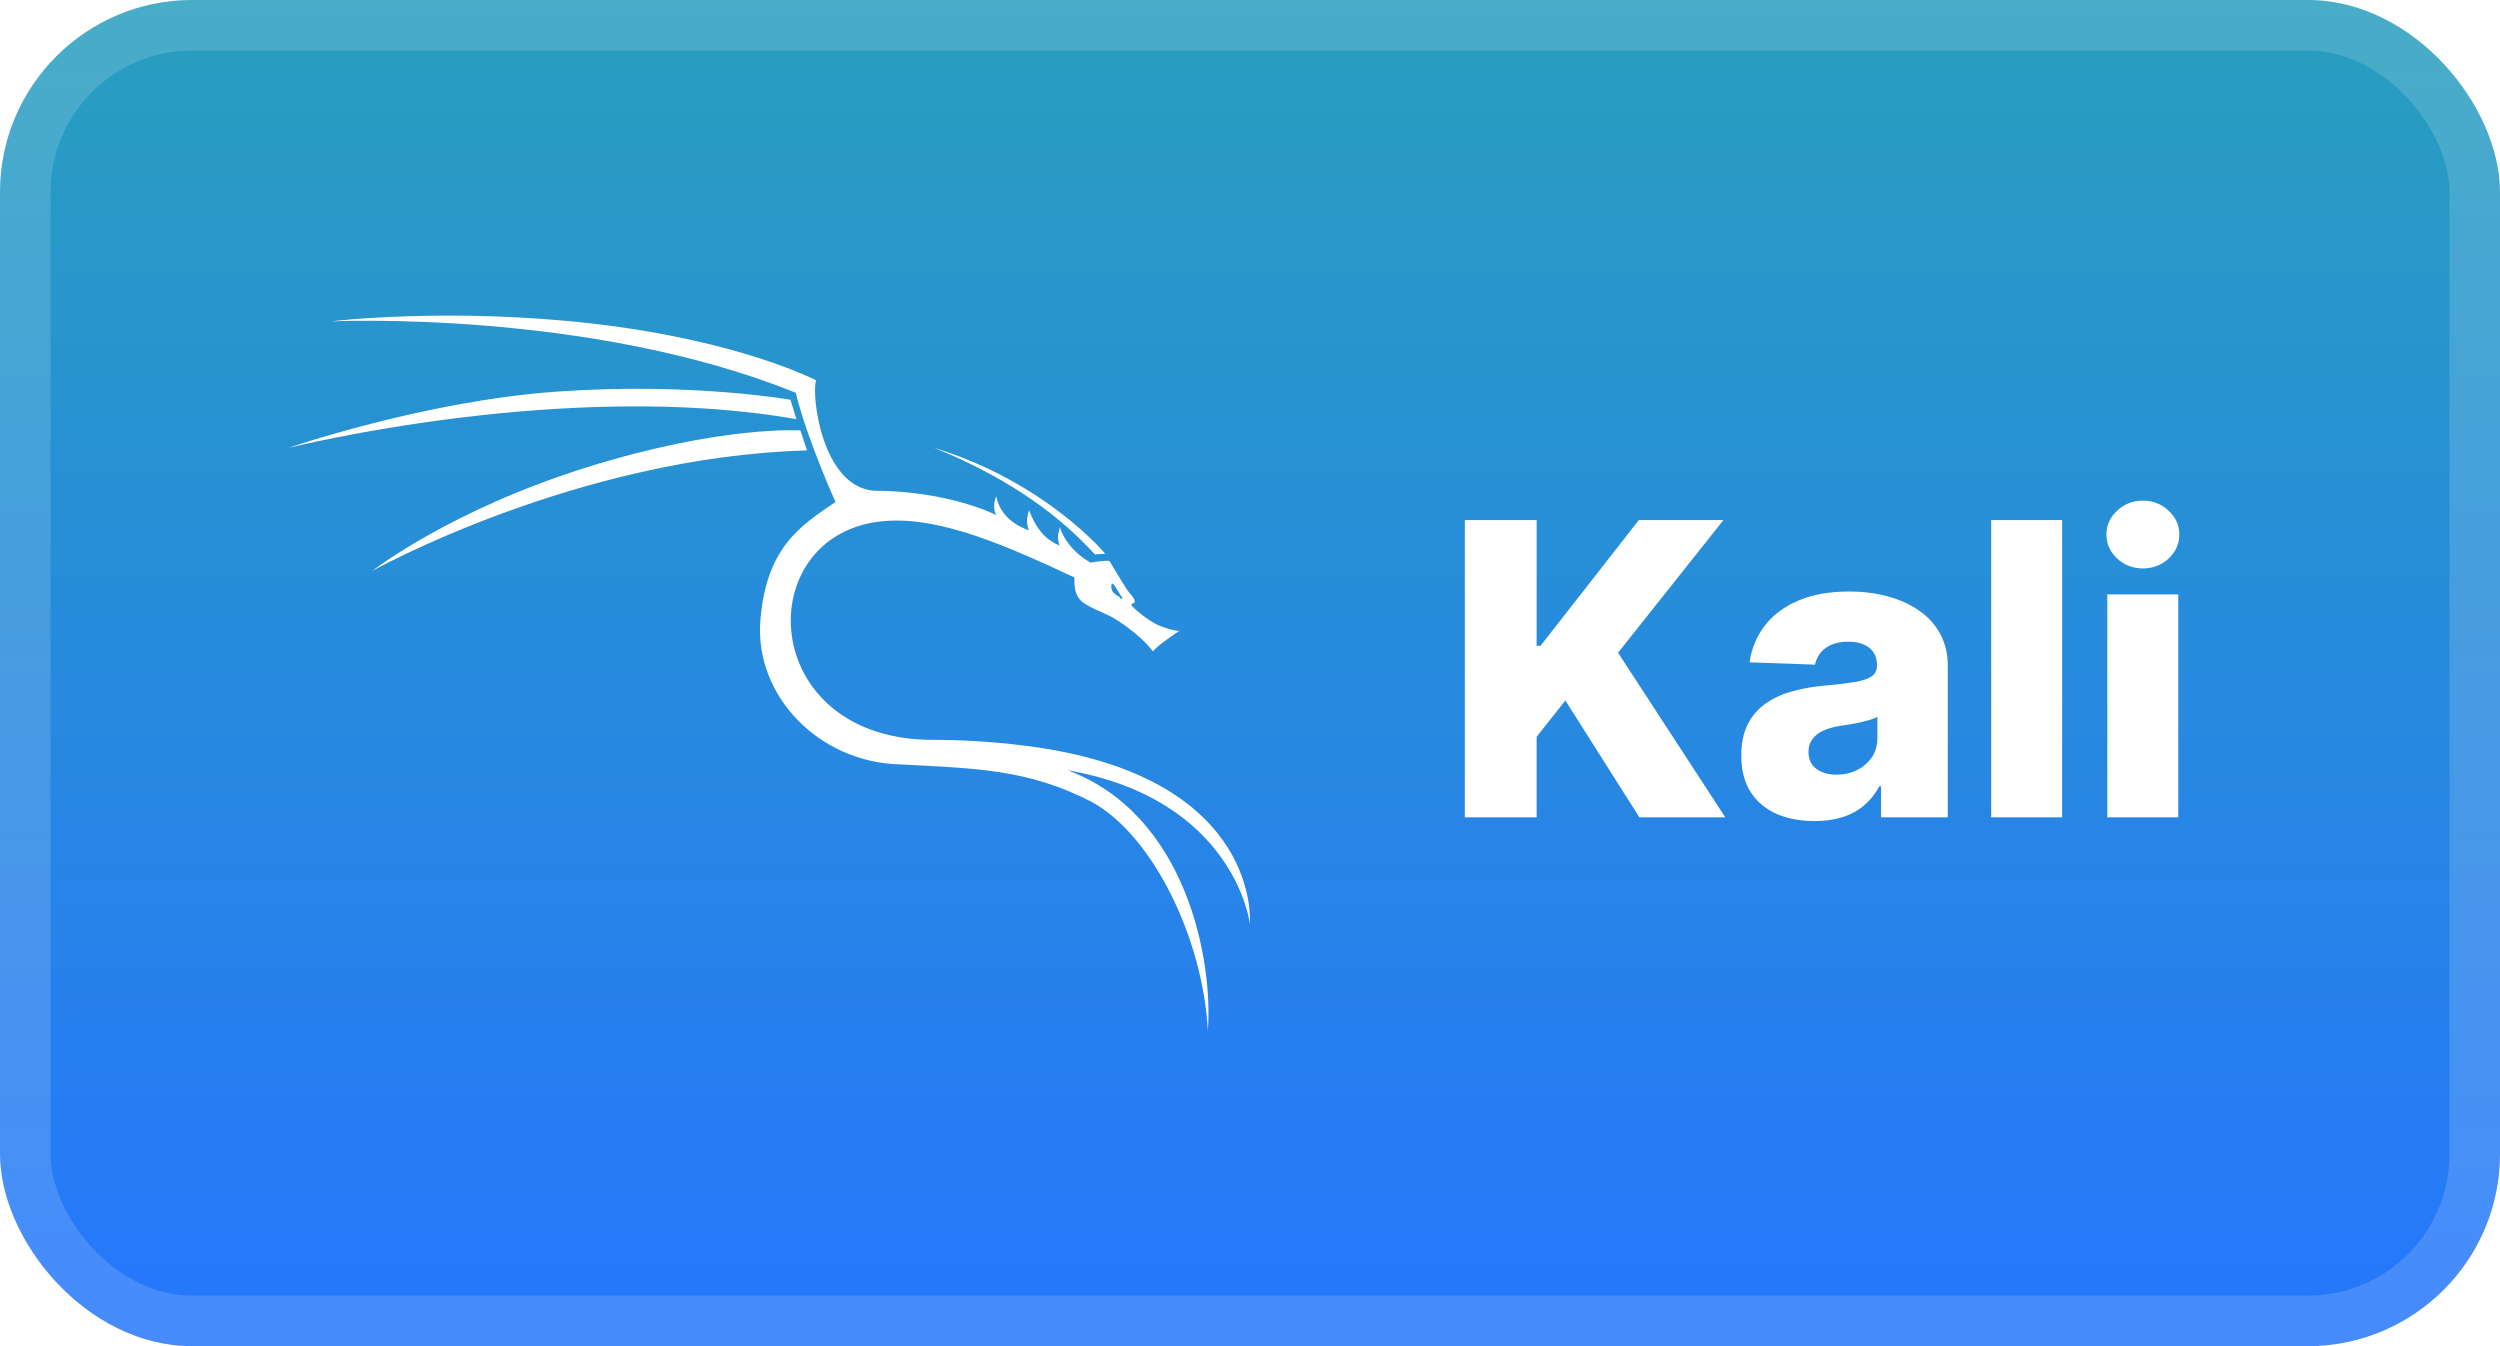 <svg width="104" height="56" viewBox="0 0 104 56" fill="none" xmlns="http://www.w3.org/2000/svg">
<rect width="104" height="56" rx="8" fill="url(#paint0_linear_1_50)"/>
<rect x="1.05" y="1.05" width="101.9" height="53.9" rx="6.95" stroke="white" stroke-opacity="0.15" stroke-width="2.1"/>
<g clip-path="url(#clip0_1_50)">
<g clip-path="url(#clip1_1_50)">
<g clip-path="url(#clip2_1_50)">
<g clip-path="url(#clip3_1_50)">
<g clip-path="url(#clip4_1_50)">
<g clip-path="url(#clip5_1_50)">
<g clip-path="url(#clip6_1_50)">
<path d="M33.297 17.905C33.297 17.905 30.013 17.688 24.418 19.438C18.718 21.222 15.485 23.75 15.485 23.75C15.485 23.75 23.982 19.005 33.572 18.737L33.297 17.905ZM45.548 23.063L45.977 23.035C45.977 23.035 43.53 20.068 38.847 18.622C41.48 19.692 43.77 21.11 45.548 23.063ZM46.248 24.297C46.313 24.183 46.525 24.658 46.687 24.858C46.693 24.898 46.703 24.923 46.612 24.903C46.603 24.862 46.59 24.85 46.59 24.85C46.59 24.85 46.365 24.717 46.295 24.622C46.227 24.527 46.213 24.36 46.248 24.297ZM51.995 38.428C51.995 38.428 52.515 32.465 43.145 31.09C41.752 30.889 40.346 30.785 38.938 30.778C31.428 30.878 31.155 22.117 36.813 21.675C39.158 21.482 41.958 22.747 44.697 24.022C44.685 24.362 44.7 24.663 44.923 24.942C45.147 25.222 46.003 25.525 46.278 25.683C46.552 25.84 47.43 26.4 47.968 27.1C48.085 26.882 49.058 26.247 49.058 26.247C49.058 26.247 48.825 26.252 48.283 26.048C47.74 25.845 47.095 25.232 47.08 25.197C47.063 25.16 47.055 25.105 47.18 25.08C47.278 24.998 47.06 24.735 46.963 24.638C46.867 24.542 46.222 23.445 46.207 23.422C46.192 23.395 46.187 23.37 46.14 23.338C45.998 23.293 45.373 23.405 45.373 23.405C45.373 23.405 44.415 22.933 44.083 21.917C44.088 22.095 43.918 22.29 44.083 22.698C43.583 22.487 43.153 22.125 42.813 21.232C42.613 21.74 42.813 22.063 42.813 22.063C42.813 22.063 41.635 21.733 41.447 20.647C41.24 21.135 41.447 21.428 41.447 21.428C41.447 21.428 39.525 20.425 36.332 20.412C34.193 20.215 33.748 16.455 33.948 15.822C33.948 15.822 30.865 14.197 24.793 13.478C18.723 12.762 13.747 13.37 13.747 13.37C13.747 13.37 24.497 12.853 33.108 16.342C33.402 17.65 34.282 19.832 34.757 20.88C33.398 21.818 31.868 22.7 31.63 25.83C31.392 28.96 34.083 31.713 37.42 31.797C40.587 31.967 42.777 31.99 45.43 33.367C47.963 34.767 50.04 39.033 50.247 42.872C50.467 40.023 49.398 33.9 44.413 32.042C51.382 33.262 51.995 38.428 51.995 38.428ZM33.133 17.438L32.883 16.63C32.883 16.63 28.743 15.895 23.18 16.29C17.617 16.685 12 18.633 12 18.633C12 18.633 23.493 15.742 33.133 17.438Z" fill="white"/>
</g>
</g>
</g>
</g>
</g>
</g>
</g>
<g filter="url(#filter0_d_1_50)">
<path d="M60.936 34V21.636H63.924V26.864H64.087L68.174 21.636H71.694L67.311 27.154L71.772 34H68.198L65.119 29.14L63.924 30.649V34H60.936ZM75.486 34.157C74.895 34.157 74.369 34.058 73.911 33.861C73.456 33.66 73.096 33.358 72.83 32.956C72.568 32.549 72.438 32.04 72.438 31.428C72.438 30.913 72.528 30.479 72.709 30.124C72.89 29.77 73.14 29.482 73.458 29.261C73.776 29.04 74.142 28.873 74.556 28.76C74.971 28.643 75.414 28.565 75.885 28.524C76.412 28.476 76.837 28.426 77.159 28.374C77.48 28.317 77.714 28.239 77.859 28.138C78.008 28.034 78.082 27.887 78.082 27.697V27.667C78.082 27.357 77.975 27.118 77.762 26.949C77.549 26.78 77.261 26.695 76.899 26.695C76.508 26.695 76.195 26.78 75.957 26.949C75.72 27.118 75.569 27.351 75.504 27.649L72.782 27.553C72.862 26.989 73.069 26.486 73.403 26.043C73.742 25.597 74.204 25.246 74.792 24.993C75.384 24.735 76.094 24.607 76.923 24.607C77.515 24.607 78.06 24.677 78.559 24.818C79.058 24.955 79.493 25.156 79.863 25.422C80.233 25.683 80.519 26.005 80.72 26.387C80.925 26.77 81.028 27.206 81.028 27.697V34H78.251V32.708H78.179C78.014 33.022 77.802 33.288 77.545 33.505C77.291 33.722 76.991 33.885 76.645 33.994C76.303 34.103 75.917 34.157 75.486 34.157ZM76.398 32.225C76.716 32.225 77.001 32.161 77.255 32.032C77.513 31.903 77.718 31.726 77.871 31.501C78.024 31.271 78.1 31.006 78.1 30.704V29.822C78.016 29.867 77.913 29.907 77.792 29.943C77.676 29.979 77.547 30.014 77.406 30.046C77.265 30.078 77.12 30.106 76.971 30.13C76.822 30.154 76.68 30.177 76.543 30.197C76.265 30.241 76.028 30.309 75.83 30.402C75.637 30.494 75.488 30.615 75.384 30.764C75.283 30.909 75.233 31.082 75.233 31.283C75.233 31.589 75.341 31.823 75.559 31.984C75.78 32.145 76.06 32.225 76.398 32.225ZM85.785 21.636V34H82.833V21.636H85.785ZM87.664 34V24.727H90.616V34H87.664ZM89.143 23.647C88.729 23.647 88.373 23.51 88.075 23.236C87.777 22.958 87.628 22.624 87.628 22.234C87.628 21.848 87.777 21.518 88.075 21.244C88.373 20.966 88.729 20.827 89.143 20.827C89.562 20.827 89.918 20.966 90.212 21.244C90.51 21.518 90.659 21.848 90.659 22.234C90.659 22.624 90.51 22.958 90.212 23.236C89.918 23.51 89.562 23.647 89.143 23.647Z" fill="white"/>
</g>
<defs>
<filter id="filter0_d_1_50" x="54.4" y="13.4" width="43.2" height="29.2" filterUnits="userSpaceOnUse" color-interpolation-filters="sRGB">
<feFlood flood-opacity="0" result="BackgroundImageFix"/>
<feColorMatrix in="SourceAlpha" type="matrix" values="0 0 0 0 0 0 0 0 0 0 0 0 0 0 0 0 0 0 127 0" result="hardAlpha"/>
<feOffset/>
<feGaussianBlur stdDeviation="2.8"/>
<feComposite in2="hardAlpha" operator="out"/>
<feColorMatrix type="matrix" values="0 0 0 0 0 0 0 0 0 0 0 0 0 0 0 0 0 0 0.25 0"/>
<feBlend mode="normal" in2="BackgroundImageFix" result="effect1_dropShadow_1_50"/>
<feBlend mode="normal" in="SourceGraphic" in2="effect1_dropShadow_1_50" result="shape"/>
</filter>
<linearGradient id="paint0_linear_1_50" x1="52" y1="0" x2="52" y2="56" gradientUnits="userSpaceOnUse">
<stop stop-color="#289FBD"/>
<stop offset="1" stop-color="#2676FE"/>
</linearGradient>
<clipPath id="clip0_1_50">
<rect width="40" height="40" fill="white" transform="translate(12 8)"/>
</clipPath>
<clipPath id="clip1_1_50">
<rect width="40" height="40" fill="white" transform="translate(12 8)"/>
</clipPath>
<clipPath id="clip2_1_50">
<rect width="40" height="40" fill="white" transform="translate(12 8)"/>
</clipPath>
<clipPath id="clip3_1_50">
<rect width="40" height="40" fill="white" transform="translate(12 8)"/>
</clipPath>
<clipPath id="clip4_1_50">
<rect width="40" height="40" fill="white" transform="translate(12 8)"/>
</clipPath>
<clipPath id="clip5_1_50">
<rect width="40" height="40" fill="white" transform="translate(12 8)"/>
</clipPath>
<clipPath id="clip6_1_50">
<rect width="40" height="40" fill="white" transform="translate(12 8)"/>
</clipPath>
</defs>
</svg>
